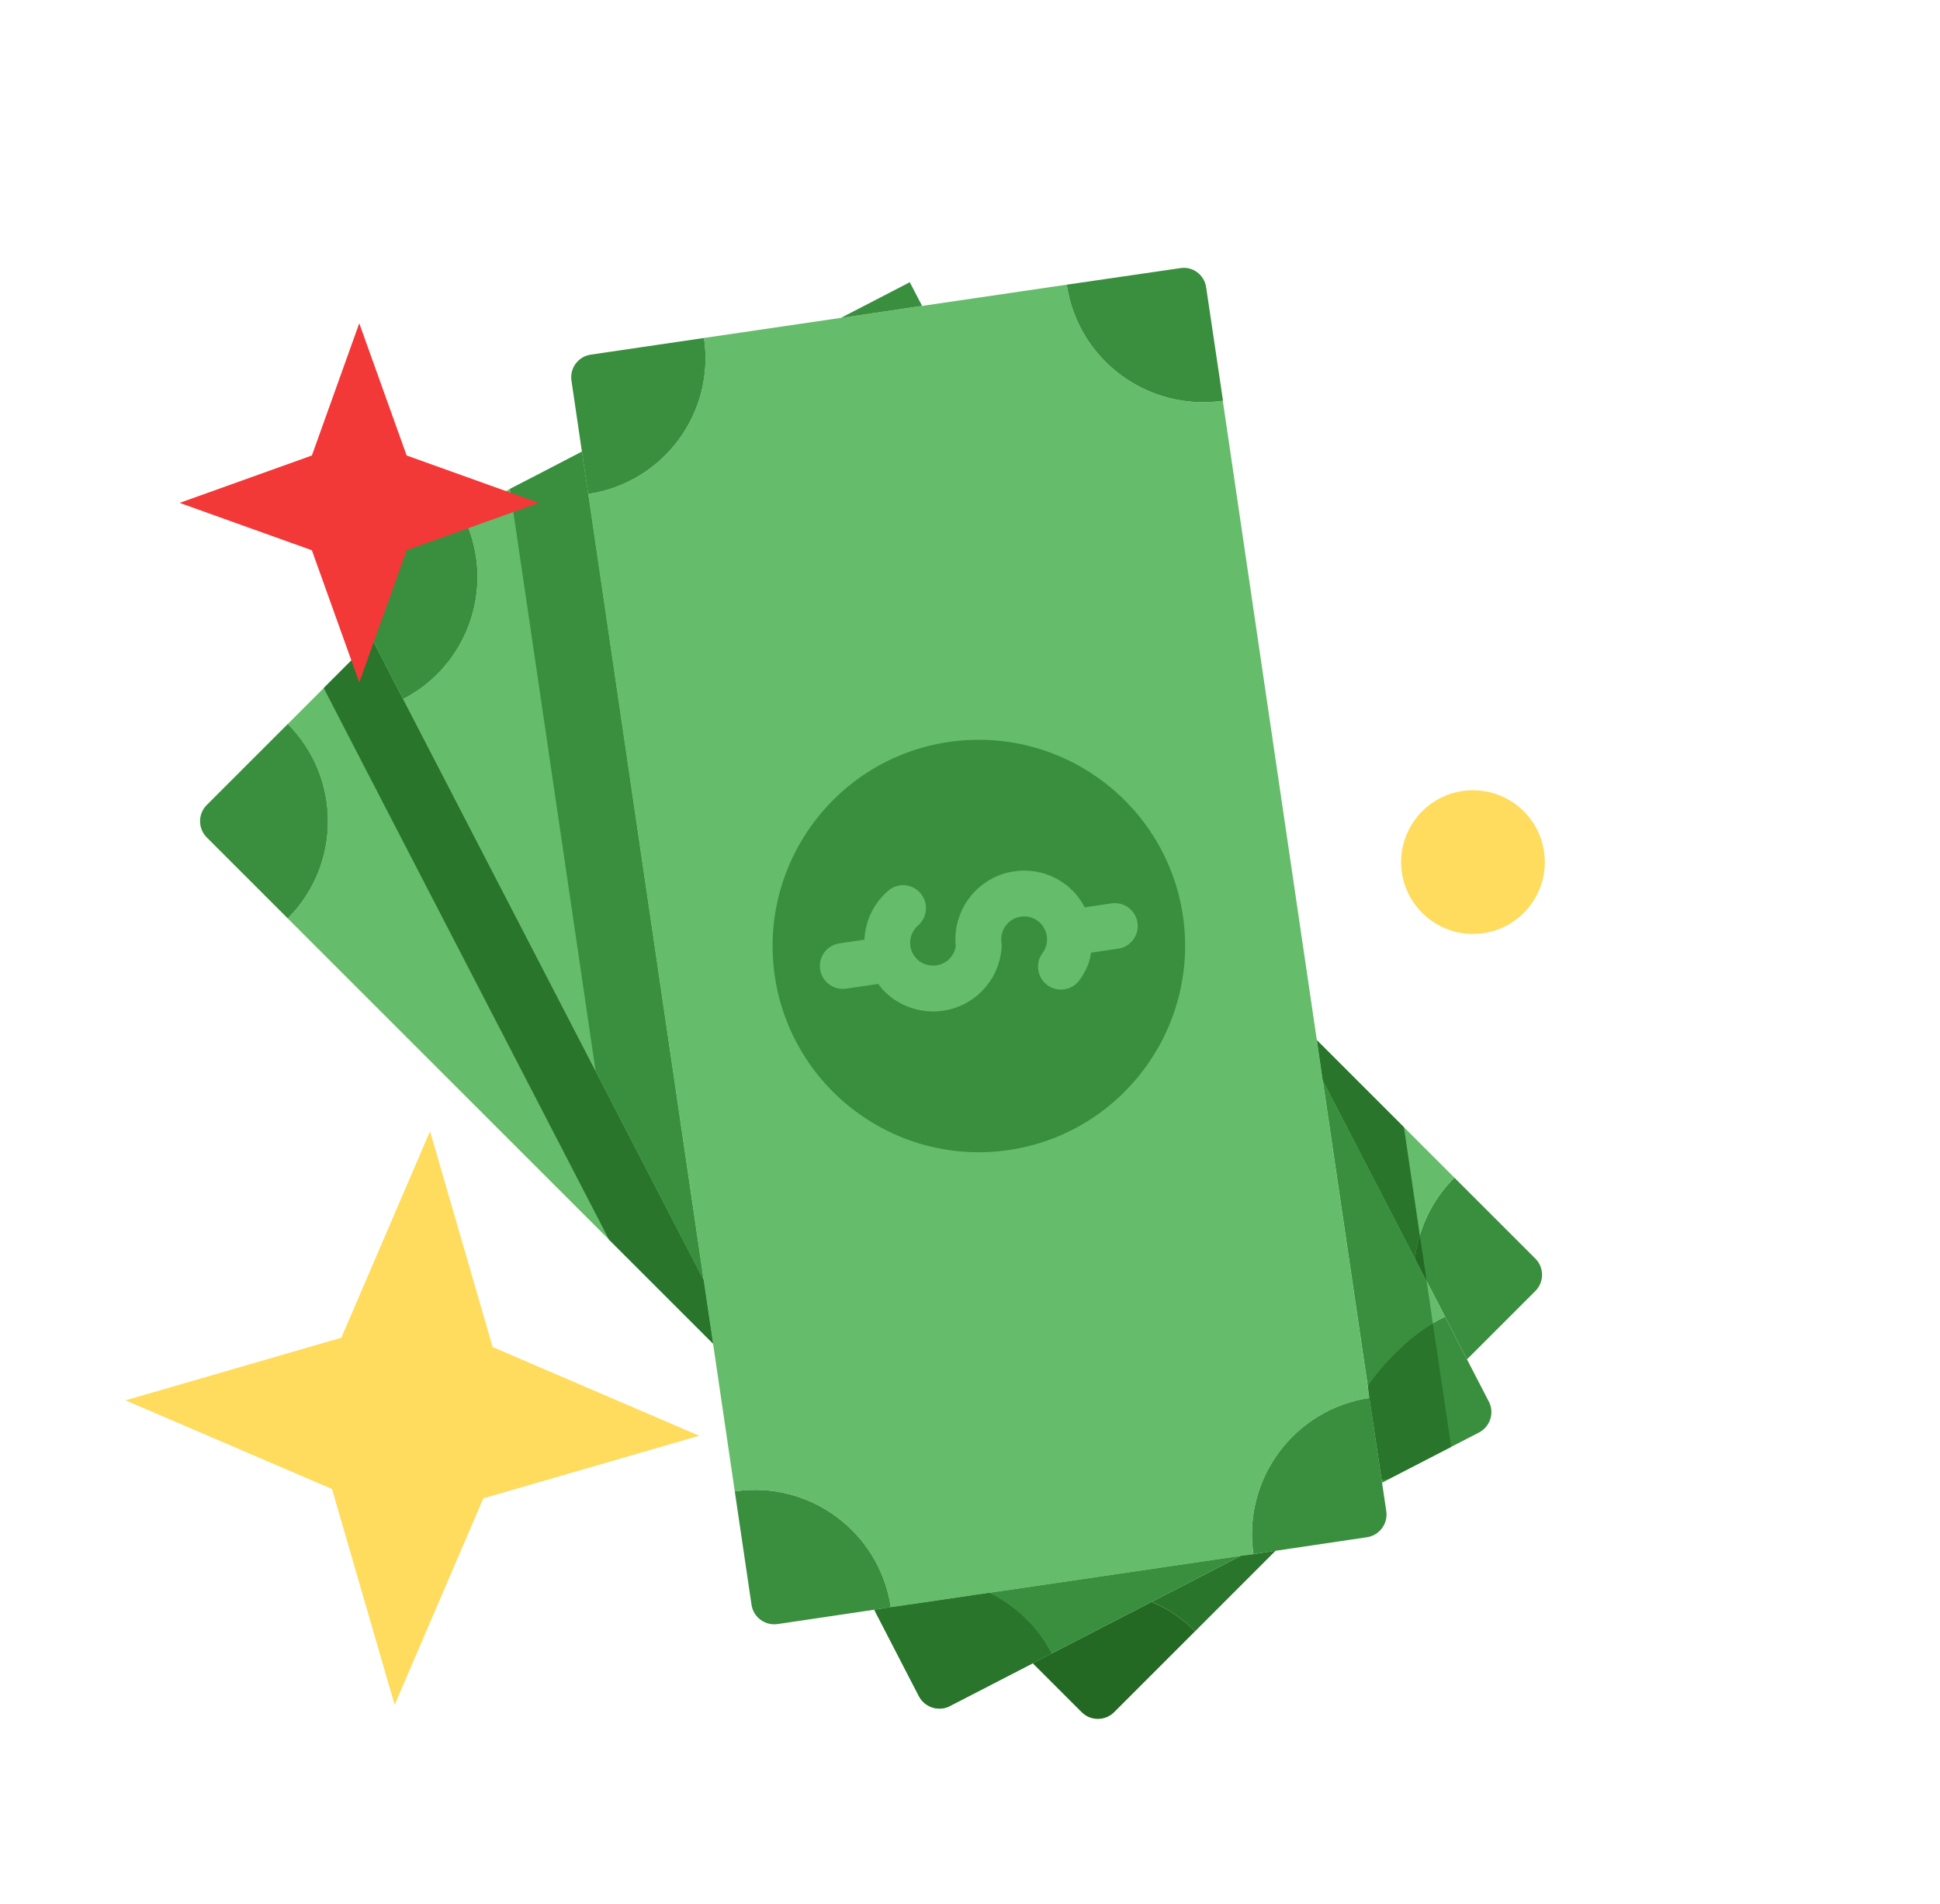 <svg width="54" height="53" viewBox="0 0 54 53" fill="none" xmlns="http://www.w3.org/2000/svg">
<path d="M34.037 11.159L38.119 38.918C36.031 39.229 34.583 41.173 34.889 43.266L24.796 44.745C24.485 42.657 22.541 41.209 20.453 41.52L16.371 13.752C18.464 13.445 19.907 11.497 19.596 9.409L29.694 7.925C30.001 10.018 31.945 11.457 34.037 11.159Z" fill="#65BC6A"/>
<path d="M38.588 42.075C38.637 42.422 38.394 42.747 38.047 42.796L34.89 43.265C34.583 41.173 36.031 39.229 38.119 38.918L38.588 42.075ZM24.796 44.745L21.639 45.214C21.292 45.263 20.967 45.02 20.918 44.672L20.453 41.52C22.541 41.209 24.485 42.657 24.796 44.745ZM32.928 25.5C33.383 28.635 31.214 31.553 28.079 32.017C24.941 32.477 22.027 30.303 21.567 27.174C21.107 24.035 23.276 21.117 26.406 20.657C29.545 20.197 32.463 22.366 32.928 25.5Z" fill="#398F3E"/>
<path d="M22.828 26.985C22.849 27.126 22.914 27.25 23.008 27.343C23.146 27.481 23.344 27.554 23.552 27.524L24.449 27.392C24.476 27.427 24.496 27.464 24.525 27.497C24.555 27.533 24.587 27.567 24.619 27.599C25.322 28.302 26.461 28.352 27.224 27.693C27.478 27.473 27.671 27.189 27.78 26.872C27.83 26.728 27.863 26.577 27.877 26.424C27.885 26.365 27.885 26.304 27.876 26.243C27.852 26.075 27.894 25.906 27.995 25.77C28.097 25.633 28.245 25.544 28.414 25.52C28.582 25.495 28.751 25.537 28.888 25.639C29.025 25.741 29.113 25.889 29.138 26.058C29.155 26.171 29.142 26.281 29.101 26.385C29.08 26.438 29.052 26.487 29.019 26.532C28.809 26.815 28.87 27.214 29.15 27.424C29.433 27.634 29.832 27.576 30.043 27.293C30.142 27.159 30.224 27.013 30.286 26.857C30.329 26.749 30.348 26.635 30.37 26.522L31.124 26.411C31.473 26.36 31.714 26.036 31.662 25.687C31.611 25.34 31.288 25.098 30.938 25.149L30.193 25.259C30.062 25.009 29.881 24.788 29.649 24.616C29.239 24.311 28.734 24.184 28.229 24.258C27.215 24.407 26.503 25.329 26.603 26.338C26.597 26.379 26.588 26.418 26.575 26.456C26.538 26.563 26.475 26.655 26.389 26.729C26.123 26.959 25.713 26.924 25.49 26.664C25.378 26.535 25.323 26.37 25.336 26.201C25.348 26.031 25.426 25.876 25.555 25.765C25.821 25.534 25.85 25.131 25.62 24.865C25.379 24.59 24.987 24.57 24.721 24.8C24.334 25.134 24.101 25.599 24.064 26.109C24.063 26.127 24.067 26.143 24.066 26.16L23.367 26.263C23.017 26.313 22.776 26.637 22.828 26.985ZM16.372 13.752L19.587 35.63L19.583 35.626L11.221 19.462C13.102 18.492 13.832 16.183 12.863 14.302L14.937 13.229L16.196 12.575L16.372 13.752Z" fill="#65BC6A"/>
<path d="M19.583 35.626L16.579 29.817L14.261 14.059L14.193 13.612L14.937 13.229L16.196 12.575L16.372 13.752L19.583 35.626Z" fill="#398F3E"/>
<path d="M19.849 37.407L8.01 25.569C9.503 24.076 9.503 21.649 8.01 20.157L10.364 17.802L11.221 19.462L19.583 35.626L19.587 35.63L19.849 37.407Z" fill="#65BC6A"/>
<path d="M19.849 37.407L16.953 34.512L9.868 20.815L9.011 19.155L10.364 17.802L11.221 19.462L19.583 35.626L19.587 35.63L19.849 37.407Z" fill="#29752B"/>
<path d="M33.266 45.412L31.011 47.667C30.763 47.915 30.357 47.915 30.109 47.667L28.747 46.305L29.275 46.03L32.053 44.596C32.495 44.776 32.905 45.051 33.266 45.412Z" fill="#236823"/>
<path d="M35.507 43.171L33.266 45.413C32.905 45.052 32.495 44.777 32.053 44.596L34.52 43.32L34.524 43.315L34.89 43.266L35.507 43.171Z" fill="#29752B"/>
<path d="M34.52 43.32L32.053 44.596L29.275 46.03C29.058 45.606 28.765 45.241 28.427 44.939C28.161 44.7 27.863 44.502 27.543 44.344L34.52 43.32Z" fill="#65BC6A"/>
<path d="M29.274 46.03L28.747 46.305L26.438 47.496C26.131 47.658 25.743 47.532 25.581 47.225L24.336 44.817L24.796 44.745L27.543 44.343C27.863 44.501 28.16 44.7 28.427 44.939C28.765 45.241 29.058 45.606 29.274 46.03ZM42.737 35.941L40.834 37.844L40.225 36.658L39.39 35.048L39.386 35.044C39.481 34.218 39.846 33.42 40.482 32.784L42.737 35.039C42.985 35.287 42.985 35.693 42.737 35.941Z" fill="#398F3E"/>
<path d="M39.386 35.044L36.824 30.092L36.82 30.087L36.657 28.96L40.482 32.784C39.846 33.42 39.481 34.219 39.386 35.044Z" fill="#65BC6A"/>
<path d="M25.667 8.516L23.412 8.85L23.416 8.845L25.324 7.857L25.667 8.516Z" fill="#398F3E"/>
<path d="M8.01 25.568L5.755 23.313C5.507 23.065 5.507 22.659 5.755 22.411L8.01 20.156C9.503 21.649 9.503 24.075 8.01 25.568ZM12.863 14.302C13.832 16.183 13.102 18.492 11.221 19.462L10.364 17.802L9.755 16.625C9.593 16.318 9.719 15.93 10.026 15.768L12.863 14.302ZM34.042 11.154L34.037 11.159C31.945 11.456 30.001 10.018 29.694 7.925L32.851 7.465C33.198 7.406 33.523 7.65 33.573 7.997L34.042 11.154ZM19.596 9.409C19.907 11.497 18.464 13.445 16.371 13.752L15.907 10.6C15.853 10.248 16.096 9.923 16.444 9.873L19.596 9.409Z" fill="#398F3E"/>
<path d="M40.171 36.685C39.449 37.019 38.574 37.831 38.074 38.575L36.824 30.092L39.386 35.044L39.391 35.048L40.225 36.658L40.171 36.685Z" fill="#65BC6A"/>
<path d="M38.074 38.575C38.574 37.831 39.449 37.019 40.171 36.685L40.225 36.658L40.834 37.844L41.443 39.022C41.605 39.328 41.479 39.716 41.172 39.878L38.471 41.272L38.119 38.918L38.074 38.575ZM34.52 43.319L32.053 44.596L29.275 46.03C29.058 45.606 28.765 45.241 28.427 44.939C28.161 44.7 27.863 44.501 27.543 44.343L34.52 43.319Z" fill="#398F3E"/>
<path d="M28.427 44.939C28.161 44.7 27.863 44.501 27.543 44.343L25.712 44.614L24.796 44.745L24.336 44.817L25.328 46.738L25.581 47.225C25.743 47.532 26.131 47.658 26.438 47.496L28.747 46.305L28.936 46.206L29.275 46.03C29.058 45.606 28.765 45.241 28.427 44.939Z" fill="#29752B"/>
<path d="M39.711 35.666L39.39 35.048L39.386 35.044C39.408 34.823 39.454 34.606 39.521 34.395L39.711 35.666Z" fill="#236823"/>
<path d="M39.386 35.044L36.824 30.092L36.82 30.087L36.657 28.96L39.079 31.382L39.521 34.395C39.454 34.606 39.409 34.823 39.386 35.044Z" fill="#29752B"/>
<path d="M39.269 37.272C39.476 37.109 39.684 36.956 39.882 36.839L39.711 35.666L39.391 35.048L39.386 35.044L36.824 30.092L37.988 38.002L38.074 38.575C38.376 38.129 38.813 37.655 39.269 37.272Z" fill="#398F3E"/>
<path d="M38.462 41.2L38.673 41.168L38.471 41.272L38.462 41.2Z" fill="#398F3E"/>
<path d="M40.392 40.271L39.923 37.114L39.882 36.839C39.684 36.956 39.476 37.109 39.269 37.272C38.813 37.655 38.376 38.129 38.074 38.575L38.119 38.918L38.461 41.2L38.673 41.168L40.392 40.28L40.392 40.271Z" fill="#29752B"/>
<path d="M10 9L11.319 12.681L15 14L11.319 15.319L10 19L8.681 15.319L5 14L8.681 12.681L10 9Z" fill="#F33838"/>
<path d="M11.97 31.492L13.713 37.501L19.462 39.97L13.453 41.713L10.985 47.462L9.241 41.453L3.492 38.985L9.501 37.241L11.97 31.492Z" fill="#FFDC5D"/>
<circle cx="41" cy="24" r="2" fill="#FFDC5D"/>
</svg>
